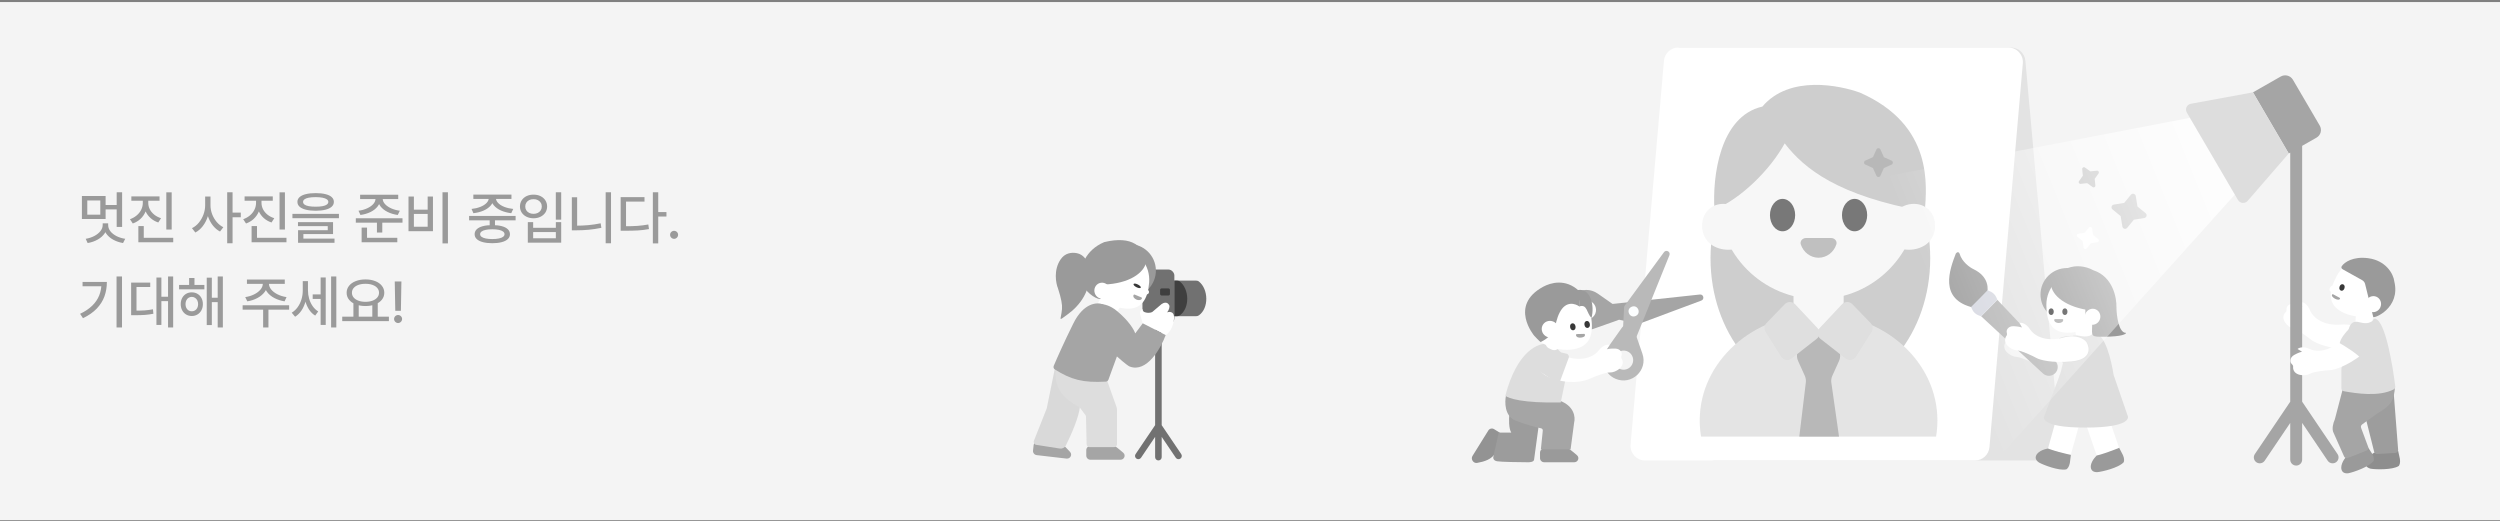 <svg width="772" height="161" viewBox="0 0 772 161" fill="none" xmlns="http://www.w3.org/2000/svg">
<rect x="0" y="0" width="772" height="161" fill="#808080" stroke="none"/>
<rect width="772" height="160" transform="translate(0 0.637)" fill="#F4F4F4"/>
<path d="M37.711 70.077H36.032V59.372H37.711V70.077ZM36.463 64.663H32.244V63.301H36.463V64.663ZM32.613 67.625H25.292V60.532H32.613V67.625ZM26.953 66.289H30.97V61.903H26.953V66.289ZM33.123 69.515C33.123 70.429 32.859 71.272 32.332 72.046C31.805 72.819 31.081 73.464 30.161 73.98C29.247 74.501 28.216 74.858 27.067 75.052L26.461 73.742C27.434 73.584 28.315 73.297 29.106 72.881C29.903 72.465 30.536 71.961 31.005 71.369C31.474 70.777 31.708 70.159 31.708 69.515V68.97H33.123V69.515ZM33.404 69.515C33.404 70.183 33.63 70.812 34.081 71.404C34.538 71.99 35.168 72.491 35.971 72.907C36.773 73.317 37.673 73.596 38.669 73.742L37.992 75.052C36.855 74.858 35.83 74.507 34.916 73.997C34.008 73.487 33.29 72.849 32.763 72.081C32.235 71.314 31.972 70.458 31.972 69.515V68.97H33.404V69.515ZM45.485 62.668C45.485 63.623 45.3 64.525 44.931 65.375C44.568 66.225 44.05 66.966 43.376 67.599C42.702 68.226 41.911 68.697 41.003 69.014L40.133 67.695C40.929 67.414 41.63 67.016 42.233 66.5C42.837 65.984 43.297 65.398 43.613 64.742C43.935 64.08 44.096 63.389 44.096 62.668V61.112H45.485V62.668ZM45.784 62.668C45.784 63.348 45.942 64.001 46.258 64.628C46.581 65.255 47.041 65.809 47.638 66.289C48.236 66.769 48.933 67.133 49.73 67.379L48.878 68.706C47.975 68.407 47.187 67.959 46.513 67.361C45.84 66.764 45.321 66.064 44.958 65.261C44.594 64.452 44.413 63.588 44.413 62.668V61.112H45.784V62.668ZM49.264 61.982H40.563V60.638H49.264V61.982ZM53.017 70.886H51.356V59.39H53.017V70.886ZM53.492 74.814H42.725V73.435H53.492V74.814ZM44.395 74.076H42.725V69.805H44.395V74.076ZM64.707 63.38C64.707 64.581 64.525 65.741 64.162 66.86C63.799 67.974 63.286 68.961 62.624 69.822C61.962 70.684 61.194 71.343 60.321 71.8L59.275 70.455C60.078 70.074 60.784 69.512 61.394 68.768C62.009 68.018 62.489 67.174 62.835 66.236C63.181 65.293 63.354 64.341 63.354 63.38V60.682H64.707V63.38ZM64.997 63.38C64.997 64.306 65.164 65.22 65.498 66.122C65.838 67.019 66.31 67.824 66.913 68.539C67.517 69.248 68.199 69.79 68.961 70.165L67.941 71.501C67.092 71.056 66.342 70.417 65.691 69.585C65.047 68.753 64.549 67.801 64.197 66.728C63.846 65.656 63.67 64.54 63.67 63.38V60.682H64.997V63.38ZM71.817 75.122H70.156V59.372H71.817V75.122ZM74.358 67.089H71.439V65.656H74.358V67.089ZM80.453 62.668C80.453 63.623 80.268 64.525 79.899 65.375C79.536 66.225 79.017 66.966 78.344 67.599C77.67 68.226 76.879 68.697 75.97 69.014L75.1 67.695C75.897 67.414 76.597 67.016 77.201 66.5C77.804 65.984 78.264 65.398 78.581 64.742C78.903 64.08 79.064 63.389 79.064 62.668V61.112H80.453V62.668ZM80.752 62.668C80.752 63.348 80.91 64.001 81.226 64.628C81.549 65.255 82.008 65.809 82.606 66.289C83.204 66.769 83.901 67.133 84.698 67.379L83.845 68.706C82.943 68.407 82.155 67.959 81.481 67.361C80.807 66.764 80.289 66.064 79.925 65.261C79.562 64.452 79.381 63.588 79.381 62.668V61.112H80.752V62.668ZM84.232 61.982H75.531V60.638H84.232V61.982ZM87.985 70.886H86.324V59.39H87.985V70.886ZM88.46 74.814H77.693V73.435H88.46V74.814ZM79.363 74.076H77.693V69.805H79.363V74.076ZM97.482 59.636C98.665 59.636 99.676 59.741 100.514 59.952C101.352 60.157 101.991 60.462 102.43 60.866C102.875 61.27 103.098 61.76 103.098 62.334C103.098 62.92 102.875 63.418 102.43 63.828C101.991 64.232 101.352 64.54 100.514 64.751C99.676 64.962 98.665 65.073 97.482 65.085C96.298 65.073 95.285 64.962 94.441 64.751C93.603 64.54 92.958 64.232 92.507 63.828C92.062 63.418 91.839 62.92 91.839 62.334C91.839 61.76 92.062 61.27 92.507 60.866C92.958 60.462 93.603 60.157 94.441 59.952C95.285 59.741 96.298 59.636 97.482 59.636ZM97.482 60.875C96.65 60.875 95.941 60.931 95.355 61.042C94.775 61.153 94.335 61.32 94.037 61.543C93.738 61.766 93.588 62.029 93.588 62.334C93.588 62.668 93.735 62.946 94.028 63.169C94.321 63.386 94.757 63.55 95.337 63.661C95.917 63.773 96.632 63.828 97.482 63.828C98.331 63.828 99.046 63.773 99.626 63.661C100.206 63.55 100.643 63.383 100.936 63.16C101.235 62.932 101.384 62.656 101.384 62.334C101.384 62.029 101.232 61.769 100.927 61.552C100.628 61.335 100.186 61.168 99.6 61.051C99.02 60.934 98.314 60.875 97.482 60.875ZM104.662 67.379H90.301V66.043H104.662V67.379ZM102.843 72.283H93.685V74.032H92.041V71.079H101.208V69.84H92.015V68.592H102.843V72.283ZM103.3 74.973H92.041V73.681H103.3V74.973ZM117.442 61.367C117.442 62.217 117.176 62.996 116.642 63.705C116.109 64.408 115.38 64.991 114.454 65.454C113.528 65.911 112.479 66.222 111.307 66.386L110.701 65.067C111.691 64.944 112.585 64.698 113.382 64.329C114.184 63.96 114.814 63.518 115.271 63.002C115.728 62.48 115.957 61.935 115.957 61.367V60.919H117.442V61.367ZM118.18 61.367C118.18 61.935 118.412 62.48 118.875 63.002C119.338 63.518 119.973 63.96 120.782 64.329C121.591 64.698 122.487 64.944 123.471 65.067L122.83 66.386C121.67 66.222 120.624 65.911 119.692 65.454C118.761 64.991 118.025 64.408 117.486 63.705C116.953 62.996 116.686 62.217 116.686 61.367V60.919H118.18V61.367ZM122.97 61.473H111.202V60.128H122.97V61.473ZM124.289 68.759H109.875V67.397H124.289V68.759ZM118.049 71.809H116.396V68.24H118.049V71.809ZM122.689 74.814H111.668V73.435H122.689V74.814ZM113.338 73.936H111.668V70.288H113.338V73.936ZM138.321 75.166H136.642V59.372H138.321V75.166ZM127.809 64.742H132.063V60.69H133.698V71.395H126.148V60.69H127.809V64.742ZM132.063 70.016V66.061H127.809V70.016H132.063ZM152.849 70.007H151.215V67.247H152.849V70.007ZM159.221 68.029H144.86V66.676H159.221V68.029ZM152.032 69.515C153.169 69.515 154.141 69.623 154.95 69.84C155.764 70.057 156.388 70.376 156.822 70.798C157.256 71.22 157.472 71.73 157.472 72.327C157.472 72.913 157.256 73.411 156.822 73.821C156.388 74.237 155.764 74.554 154.95 74.77C154.141 74.993 153.169 75.105 152.032 75.105C150.895 75.105 149.917 74.993 149.096 74.77C148.276 74.554 147.649 74.237 147.216 73.821C146.782 73.411 146.565 72.913 146.565 72.327C146.565 71.73 146.782 71.22 147.216 70.798C147.649 70.376 148.276 70.057 149.096 69.84C149.917 69.623 150.895 69.515 152.032 69.515ZM152.032 70.798C151.229 70.798 150.547 70.859 149.984 70.982C149.422 71.1 148.994 71.272 148.701 71.501C148.408 71.724 148.262 71.999 148.262 72.327C148.262 72.638 148.408 72.904 148.701 73.127C148.994 73.35 149.422 73.519 149.984 73.637C150.547 73.76 151.229 73.821 152.032 73.821C152.817 73.821 153.494 73.76 154.062 73.637C154.631 73.519 155.061 73.35 155.354 73.127C155.647 72.904 155.794 72.638 155.794 72.327C155.794 71.999 155.647 71.724 155.354 71.501C155.061 71.272 154.634 71.1 154.071 70.982C153.514 70.859 152.835 70.798 152.032 70.798ZM152.41 61.183C152.41 61.991 152.14 62.727 151.601 63.389C151.062 64.045 150.321 64.584 149.378 65.006C148.434 65.422 147.371 65.7 146.187 65.841L145.616 64.522C146.606 64.417 147.506 64.206 148.314 63.89C149.129 63.567 149.767 63.169 150.23 62.694C150.693 62.214 150.925 61.71 150.925 61.183V60.726H152.41V61.183ZM153.148 61.183C153.148 61.716 153.377 62.22 153.834 62.694C154.297 63.169 154.935 63.567 155.75 63.89C156.564 64.206 157.475 64.417 158.483 64.522L157.877 65.841C156.711 65.7 155.653 65.422 154.704 65.006C153.761 64.584 153.016 64.045 152.471 63.389C151.927 62.727 151.654 61.991 151.654 61.183V60.726H153.148V61.183ZM157.938 61.429H146.17V60.093H157.938V61.429ZM173.297 67.836H171.636V59.372H173.297V67.836ZM164.64 70.35H171.645V68.592H173.297V74.929H162.988V68.592H164.64V70.35ZM171.645 73.575V71.668H164.64V73.575H171.645ZM164.754 60.11C165.551 60.099 166.266 60.248 166.899 60.559C167.538 60.863 168.039 61.297 168.402 61.859C168.765 62.416 168.947 63.052 168.947 63.767C168.947 64.464 168.765 65.091 168.402 65.647C168.039 66.198 167.538 66.629 166.899 66.939C166.266 67.25 165.551 67.405 164.754 67.405C163.958 67.405 163.24 67.25 162.601 66.939C161.968 66.629 161.47 66.198 161.107 65.647C160.744 65.091 160.562 64.464 160.562 63.767C160.562 63.052 160.744 62.416 161.107 61.859C161.47 61.297 161.968 60.863 162.601 60.559C163.24 60.248 163.958 60.099 164.754 60.11ZM164.754 61.508C164.262 61.496 163.82 61.587 163.427 61.78C163.041 61.974 162.739 62.243 162.522 62.589C162.305 62.929 162.197 63.321 162.197 63.767C162.197 64.206 162.305 64.599 162.522 64.944C162.739 65.284 163.041 65.551 163.427 65.744C163.82 65.938 164.262 66.034 164.754 66.034C165.247 66.034 165.686 65.938 166.073 65.744C166.459 65.551 166.761 65.284 166.978 64.944C167.195 64.599 167.303 64.206 167.303 63.767C167.303 63.321 167.192 62.929 166.969 62.589C166.752 62.243 166.451 61.974 166.064 61.78C165.683 61.587 165.247 61.496 164.754 61.508ZM188.683 75.122H187.03V59.372H188.683V75.122ZM178.224 70.675H176.58V60.91H178.224V70.675ZM177.899 69.69C179.164 69.69 180.427 69.635 181.687 69.523C182.952 69.406 184.218 69.216 185.484 68.952L185.703 70.358C184.379 70.628 183.078 70.824 181.801 70.947C180.529 71.064 179.229 71.123 177.899 71.123H176.58V69.69H177.899ZM203.26 75.166H201.598V59.372H203.26V75.166ZM205.8 66.86H202.882V65.481H205.8V66.86ZM192.932 69.866C194.421 69.866 195.722 69.828 196.835 69.752C197.948 69.67 199.07 69.526 200.201 69.321L200.403 70.745C199.255 70.95 198.118 71.088 196.993 71.158C195.874 71.223 194.52 71.255 192.932 71.255H191.658V69.866H192.932ZM199.023 62.255H193.319V70.517H191.658V60.884H199.023V62.255ZM208.16 73.76C207.937 73.76 207.729 73.701 207.536 73.584C207.342 73.467 207.19 73.314 207.079 73.127C206.973 72.934 206.92 72.726 206.92 72.503C206.92 72.286 206.973 72.081 207.079 71.888C207.19 71.694 207.342 71.545 207.536 71.439C207.729 71.328 207.937 71.272 208.16 71.272C208.376 71.272 208.582 71.328 208.775 71.439C208.968 71.545 209.121 71.694 209.232 71.888C209.343 72.081 209.399 72.286 209.399 72.503C209.399 72.726 209.343 72.934 209.232 73.127C209.121 73.314 208.968 73.467 208.775 73.584C208.582 73.701 208.376 73.76 208.16 73.76ZM37.676 101.122H35.988V85.372H37.676V101.122ZM33 87.068C33 88.674 32.751 90.159 32.253 91.524C31.761 92.884 30.97 94.138 29.88 95.286C28.79 96.429 27.372 97.419 25.626 98.257L24.73 96.903C26.247 96.189 27.492 95.356 28.465 94.407C29.443 93.458 30.167 92.397 30.636 91.226C31.105 90.054 31.339 88.759 31.339 87.341V87.068H33ZM32.06 88.404H25.494V87.068H32.06V88.404ZM53.474 101.122H51.892V85.372H53.474V101.122ZM52.297 92.992H49.352V91.63H52.297V92.992ZM49.836 100.331H48.306V85.697H49.836V100.331ZM41.539 95.928C42.775 95.928 43.815 95.901 44.659 95.849C45.503 95.79 46.361 95.676 47.234 95.506L47.366 96.886C46.475 97.061 45.596 97.182 44.729 97.246C43.868 97.305 42.804 97.337 41.539 97.343H40.493V95.928H41.539ZM46.39 88.633H42.154V96.596H40.493V87.27H46.39V88.633ZM63.112 89.336H55.298V87.991H63.112V89.336ZM59.218 90.276C59.88 90.276 60.469 90.432 60.985 90.742C61.506 91.047 61.913 91.475 62.206 92.025C62.499 92.576 62.646 93.206 62.646 93.915C62.646 94.618 62.499 95.248 62.206 95.805C61.913 96.356 61.506 96.789 60.985 97.106C60.469 97.422 59.88 97.58 59.218 97.58C58.562 97.58 57.973 97.422 57.452 97.106C56.936 96.789 56.532 96.353 56.239 95.796C55.952 95.239 55.808 94.612 55.808 93.915C55.808 93.218 55.952 92.591 56.239 92.034C56.532 91.478 56.936 91.047 57.452 90.742C57.973 90.432 58.562 90.276 59.218 90.276ZM59.218 91.674C58.849 91.674 58.515 91.77 58.216 91.964C57.923 92.151 57.695 92.415 57.531 92.755C57.367 93.089 57.285 93.476 57.285 93.915C57.285 94.349 57.367 94.735 57.531 95.075C57.7 95.415 57.932 95.676 58.225 95.857C58.518 96.039 58.849 96.13 59.218 96.13C59.593 96.13 59.927 96.039 60.22 95.857C60.519 95.676 60.753 95.415 60.923 95.075C61.093 94.735 61.178 94.349 61.178 93.915C61.178 93.476 61.093 93.089 60.923 92.755C60.753 92.415 60.519 92.151 60.22 91.964C59.927 91.77 59.593 91.674 59.218 91.674ZM68.816 101.122H67.225V85.372H68.816V101.122ZM67.752 93.3H64.87V91.938H67.752V93.3ZM65.414 100.384H63.841V85.741H65.414V100.384ZM60.053 88.826H58.401V85.838H60.053V88.826ZM82.615 87.605C82.615 88.513 82.334 89.348 81.771 90.109C81.209 90.871 80.456 91.507 79.512 92.017C78.569 92.526 77.52 92.872 76.366 93.054L75.724 91.744C76.709 91.603 77.617 91.328 78.449 90.918C79.281 90.508 79.94 90.013 80.427 89.433C80.913 88.853 81.156 88.243 81.156 87.605V86.998H82.615V87.605ZM83.054 87.605C83.054 88.243 83.295 88.853 83.775 89.433C84.261 90.013 84.921 90.508 85.753 90.918C86.591 91.328 87.502 91.603 88.486 91.744L87.88 93.054C86.719 92.872 85.662 92.529 84.707 92.025C83.757 91.522 83.002 90.886 82.439 90.118C81.882 89.351 81.604 88.513 81.604 87.605V86.998H83.054V87.605ZM82.896 101.131H81.253V95.181H82.896V101.131ZM89.286 95.62H74.924V94.258H89.286V95.62ZM87.941 87.648H76.252V86.312H87.941V87.648ZM99.512 92.307H96.559V90.909H99.512V92.307ZM94.792 89.749C94.792 90.88 94.649 91.973 94.362 93.027C94.081 94.082 93.665 95.025 93.114 95.857C92.563 96.684 91.901 97.334 91.127 97.809L90.081 96.561C90.802 96.127 91.42 95.55 91.936 94.829C92.452 94.103 92.838 93.303 93.096 92.43C93.36 91.557 93.492 90.663 93.492 89.749V86.814H94.792V89.749ZM95.1 89.679C95.1 90.552 95.22 91.404 95.46 92.236C95.701 93.062 96.058 93.821 96.533 94.513C97.013 95.204 97.59 95.758 98.264 96.174L97.332 97.457C96.571 97 95.929 96.364 95.408 95.55C94.886 94.73 94.494 93.818 94.23 92.816C93.972 91.814 93.843 90.769 93.843 89.679V86.814H95.1V89.679ZM103.854 101.122H102.246V85.372H103.854V101.122ZM100.584 100.349H99.011V85.671H100.584V100.349ZM110.775 98.081H109.132V93.467H110.775V98.081ZM116.647 98.081H114.968V93.467H116.647V98.081ZM120.092 99.162H105.678V97.782H120.092V99.162ZM112.858 86.286C113.983 86.286 114.985 86.459 115.864 86.805C116.743 87.144 117.429 87.628 117.921 88.255C118.419 88.876 118.668 89.591 118.668 90.399C118.668 91.214 118.419 91.932 117.921 92.553C117.429 93.168 116.743 93.648 115.864 93.994C114.985 94.334 113.983 94.504 112.858 94.504C111.739 94.504 110.737 94.334 109.853 93.994C108.974 93.648 108.285 93.168 107.787 92.553C107.289 91.932 107.04 91.214 107.04 90.399C107.04 89.591 107.289 88.876 107.787 88.255C108.285 87.628 108.974 87.144 109.853 86.805C110.737 86.459 111.739 86.286 112.858 86.286ZM112.858 87.64C112.038 87.634 111.312 87.745 110.679 87.974C110.052 88.196 109.56 88.519 109.202 88.94C108.851 89.356 108.675 89.843 108.675 90.399C108.675 90.956 108.851 91.445 109.202 91.867C109.56 92.289 110.055 92.617 110.688 92.852C111.32 93.086 112.044 93.203 112.858 93.203C113.667 93.203 114.388 93.086 115.021 92.852C115.653 92.617 116.149 92.289 116.506 91.867C116.863 91.445 117.042 90.956 117.042 90.399C117.042 89.843 116.863 89.356 116.506 88.94C116.154 88.519 115.662 88.196 115.029 87.974C114.397 87.745 113.673 87.634 112.858 87.64ZM123.797 95.981H122.065L121.898 86.91H123.955L123.797 95.981ZM122.927 99.76C122.71 99.76 122.505 99.701 122.311 99.584C122.118 99.467 121.966 99.314 121.854 99.127C121.743 98.934 121.687 98.726 121.687 98.503C121.687 98.286 121.743 98.081 121.854 97.888C121.966 97.694 122.118 97.545 122.311 97.439C122.505 97.328 122.71 97.272 122.927 97.272C123.149 97.272 123.354 97.328 123.542 97.439C123.735 97.545 123.887 97.694 123.999 97.888C124.116 98.081 124.175 98.286 124.175 98.503C124.175 98.726 124.116 98.934 123.999 99.127C123.887 99.314 123.735 99.467 123.542 99.584C123.354 99.701 123.149 99.76 122.927 99.76Z" fill="#9A9A9A"/>
<path d="M475.557 141.454V139.777C475.557 139.063 476.136 138.484 476.85 138.484H483.962C484.243 138.484 484.518 138.576 484.742 138.748C485.626 139.427 486.325 140.002 486.987 140.591C487.848 141.357 487.274 142.747 486.122 142.747H476.85C476.136 142.747 475.557 142.168 475.557 141.454Z" fill="#9A9A9A"/>
<path d="M461.372 132.521L463.001 133.534C463.522 133.857 463.743 134.501 463.533 135.076L461.808 139.791C460.728 141.86 458.318 142.56 456.125 142.948C454.991 143.149 454.088 141.789 454.696 140.811L459.592 132.937C459.969 132.33 460.766 132.144 461.372 132.521Z" fill="#939393"/>
<path d="M466.684 133.595C465.859 132.346 465.945 129.285 466.09 127.91L475.555 128.472L473.712 141.998C473.587 142.648 472.432 142.769 471.869 142.748C469.193 142.738 463.529 142.66 462.279 142.436C461.03 142.211 461.03 141.301 461.186 140.874L462.811 133.595H466.684Z" fill="#9C9C9C"/>
<path d="M467.992 129.872C464.546 128.49 464.612 124.061 465.075 122.02L481.587 123.702C486.199 125.371 486.515 128.914 486.096 130.477L484.997 138.778H475.821L476.412 132.975C476.446 132.641 476.219 132.337 475.891 132.267C474.226 131.911 471.032 131.091 467.992 129.872Z" fill="#A5A5A5"/>
<path d="M732.032 144.731C729.744 144.119 730.593 142.281 730.907 141.804C731.489 140.917 732.132 140.428 732.862 139.961C732.986 139.881 733.112 139.803 733.241 139.723C733.386 139.729 733.535 139.733 733.688 139.735C735.398 139.762 737.618 139.569 739.207 139.39C739.738 139.33 740.199 139.271 740.546 139.223L740.834 140.543L741.09 141.717C741.256 142.828 741.006 143.509 740.807 143.793C740.779 143.833 740.751 143.866 740.726 143.89C740.693 143.913 740.658 143.936 740.621 143.958C738.721 145.123 733.595 145.012 732.032 144.731Z" fill="#8E8E8E"/>
<path d="M725.115 146.148C722.758 146.373 722.912 144.354 723.039 143.798C723.276 142.764 723.708 142.081 724.229 141.388C724.317 141.271 724.408 141.153 724.501 141.033C724.639 140.988 724.78 140.94 724.925 140.889C726.536 140.317 728.549 139.362 729.976 138.64C730.453 138.398 730.864 138.182 731.173 138.016L731.903 139.153L732.552 140.163C733.096 141.147 733.099 141.872 733.012 142.208C732.999 142.255 732.985 142.295 732.97 142.327C732.946 142.36 732.921 142.394 732.895 142.427C731.521 144.182 726.678 145.866 725.115 146.148Z" fill="#9A9A9A"/>
<path d="M728.452 120.861C728.313 120.308 728.707 119.774 729.274 119.744L738.113 119.284C738.613 119.258 739.047 119.639 739.085 120.138L740.543 138.894C740.582 139.396 740.207 139.827 739.704 139.858L734.091 140.2C733.648 140.227 733.244 139.93 733.136 139.498L728.452 120.861Z" fill="#9D9D9D"/>
<path d="M721.003 129.47L723.539 119.787L739.588 119.477C739.224 123.197 738.887 124.964 733.981 127.755L729.424 131.069C729.094 131.309 728.964 131.74 729.106 132.124L731.287 137.986C731.46 138.451 731.229 138.969 730.767 139.151L725.016 141.418C724.562 141.597 724.048 141.387 723.85 140.941L720.63 133.708C719.95 132.48 720.536 130.529 720.944 129.631C720.968 129.579 720.988 129.525 721.003 129.47Z" fill="#A5A5A5"/>
<path d="M514.627 19.58C514.39 16.942 516.468 14.668 519.118 14.668H620.951C623.285 14.668 625.233 16.449 625.442 18.773L636.091 137.287C636.328 139.926 634.25 142.2 631.6 142.2H529.766C527.433 142.2 525.484 140.419 525.276 138.094L514.627 19.58Z" fill="#E3E3E3"/>
<path d="M513.828 18.786C514.03 16.456 515.981 14.668 518.32 14.668H620.156C622.8 14.668 624.877 16.933 624.648 19.567L614.347 138.081C614.145 140.411 612.194 142.2 609.855 142.2H508.019C505.375 142.2 503.298 139.935 503.527 137.3L513.828 18.786Z" fill="white"/>
<g opacity="0.7" clip-path="url(#clip0_6235_20514)">
<path d="M596.051 79.764C596.051 102.798 580.864 121.47 562.13 121.47C543.396 121.47 528.209 102.798 528.209 79.764C528.209 56.731 543.396 38.059 562.13 38.059C580.864 38.059 596.051 56.731 596.051 79.764Z" fill="#B9B9B9"/>
<ellipse cx="561.574" cy="129.861" rx="36.701" ry="32.955" fill="#D9D9D9"/>
<path d="M553.832 90.567C553.832 86.265 557.298 82.777 561.575 82.777C565.851 82.777 569.317 86.265 569.317 90.567V93.951C569.317 98.253 565.851 101.74 561.575 101.74C557.298 101.74 553.832 98.253 553.832 93.951V90.567Z" fill="#F4F4F4"/>
<path d="M566.776 106.728C568.181 107.885 568.636 109.818 567.892 111.465L565.831 116.025C565.559 116.626 565.441 117.284 565.486 117.94L567.892 134.82H555.621L557.658 117.94C557.704 117.284 557.585 116.626 557.314 116.025L555.255 111.47C554.509 109.821 554.967 107.885 556.377 106.729L558.949 104.618C560.476 103.365 562.695 103.367 564.219 104.622L566.776 106.728Z" fill="#9A9A9A"/>
<path d="M592.374 61.21C592.374 78.419 578.508 92.37 561.404 92.37C544.299 92.37 530.434 78.419 530.434 61.21C530.434 44.001 544.299 30.051 561.404 30.051C578.508 30.051 592.374 44.001 592.374 61.21Z" fill="#F4F4F4"/>
<path d="M544.216 32.914C552.644 22.981 568.351 26.423 574.363 28.609C597.161 38.618 594.937 57.524 594.381 65.309C567.543 60.464 557.197 52.147 551.114 44.275C546.775 52.223 537.831 61.23 529.421 64.753C528.768 54.645 531.016 35.923 544.216 32.914Z" fill="#B9B9B9"/>
<path d="M557.706 73.496C556.638 73.496 555.741 74.43 556.09 75.49C556.877 77.875 559.035 79.588 561.574 79.588C564.114 79.588 566.272 77.875 567.059 75.49C567.408 74.43 566.511 73.496 565.442 73.496H557.706Z" fill="#A5A5A5"/>
<path d="M583.886 74.517C585.81 77.567 591 77.891 594.39 75.753C597.78 73.614 598.39 68.879 596.465 65.829C594.541 62.778 590.233 62.038 586.843 64.177C583.453 66.316 581.961 71.466 583.886 74.517Z" fill="#F4F4F4"/>
<path d="M539.261 74.517C537.336 77.567 532.146 77.891 528.756 75.753C525.367 73.614 524.756 68.879 526.681 65.829C528.606 62.778 532.914 62.038 536.304 64.177C539.693 66.316 541.186 71.466 539.261 74.517Z" fill="#F4F4F4"/>
<ellipse cx="550.453" cy="66.419" rx="3.893" ry="5.005" fill="#3F3F3F"/>
<ellipse cx="572.695" cy="66.419" rx="3.893" ry="5.005" fill="#3F3F3F"/>
<path d="M572.021 93.94C571.138 93.026 569.67 93.037 568.801 93.964L561.876 101.34C560.981 102.293 561.098 103.809 562.128 104.615L569.887 110.682C570.925 111.494 572.437 111.23 573.139 110.115L577.938 102.496C578.484 101.629 578.367 100.501 577.655 99.764L572.021 93.94Z" fill="#D1D1D1"/>
<path d="M551.123 93.94C552.007 93.026 553.474 93.037 554.344 93.964L561.268 101.34C562.163 102.293 562.047 103.809 561.017 104.615L553.257 110.682C552.219 111.494 550.707 111.23 550.005 110.115L545.206 102.496C544.66 101.629 544.777 100.501 545.49 99.764L551.123 93.94Z" fill="#D1D1D1"/>
<path d="M578.371 48.521L579.438 46.157C579.682 45.63 580.438 45.63 580.681 46.157L581.749 48.535L584.113 49.602C584.64 49.846 584.64 50.589 584.113 50.832L581.735 51.899L580.668 54.264C580.425 54.791 579.682 54.791 579.438 54.264L578.371 51.886L576.007 50.818C575.48 50.575 575.48 49.832 576.007 49.589L578.371 48.521Z" fill="#9A9A9A"/>
</g>
<rect x="643.635" y="129.5" width="7.308" height="12.003" transform="rotate(-18.934 643.635 129.5)" fill="white"/>
<path d="M626.601 103.636C625.398 101.798 623.965 101.57 623.399 101.685L624.158 103.114C623.863 103.004 622.938 102.768 621.599 102.707C619.926 102.631 619.228 103.875 619.447 104.659C619.622 105.286 619.441 105.612 619.328 105.696C617.802 107.992 620.932 110.163 622.64 110.203C624.007 110.236 627.188 111.765 628.608 112.525C629.674 113.121 633.345 114.164 639.506 113.565C645.667 112.966 645.099 109.356 644.045 107.626C643.367 106.691 640.994 105.103 636.924 106.223C631.837 107.622 628.105 105.933 626.601 103.636Z" fill="#F4F4F4"/>
<rect x="635.588" y="127.129" width="7.308" height="12.003" transform="rotate(15.558 635.588 127.129)" fill="white"/>
<path d="M631.235 128.599L636.125 115.641H652.636L657.099 128.599C657.099 128.599 658.449 132.038 643.952 132.038C629.455 132.038 631.235 128.599 631.235 128.599Z" fill="#DDDDDD"/>
<rect x="640.619" y="100.992" width="5.271" height="4.683" transform="rotate(-10.491 640.619 100.992)" fill="white"/>
<rect x="727.666" y="95.531" width="5.271" height="4.683" transform="rotate(4.674 727.666 95.531)" fill="white"/>
<path d="M635.953 116.234L636.418 114.683C636.922 112.616 638.054 107.938 638.55 105.767C639.046 103.597 640.396 103.491 641.456 103.594L642.987 103.838C643.41 103.906 643.841 103.919 644.267 103.878L644.516 103.854C644.737 103.832 644.954 103.786 645.165 103.715L645.179 103.71C645.68 103.54 646.124 103.234 646.46 102.826C650.055 102.48 652.078 111.772 652.659 115.674C647.834 117.901 639.678 116.756 635.982 116.238L635.953 116.234Z" fill="#DDDDDD"/>
<circle cx="638.29" cy="90.956" r="8.182" fill="#9A9A9A"/>
<path d="M649.693 94.149C649.693 99.428 643.451 102.742 638.542 102.742C633.633 102.742 631.916 99.428 631.916 94.149C631.916 88.87 635.896 84.59 640.804 84.59C645.713 84.59 649.693 88.87 649.693 94.149Z" fill="white"/>
<path d="M645.87 95.875C637.957 94.988 633.637 91.237 633.326 87.879C635.292 83.005 641.002 80.55 646.469 83.474C652.415 85.421 653.668 91.913 653.551 94.915C652.811 97.444 647.555 96.464 645.87 95.875Z" fill="#9A9A9A"/>
<path d="M656.523 102.788C654.262 102.834 653.602 97.573 653.554 94.938L643.957 95.11V98.325L646.072 100.174C645.959 103.987 645.53 104.024 649.843 103.987C655.233 103.942 656.542 103.169 656.523 102.788Z" fill="#9A9A9A"/>
<ellipse cx="637.636" cy="96.247" rx="0.798" ry="1.024" fill="#383838"/>
<ellipse cx="633.402" cy="96.247" rx="0.798" ry="1.024" fill="#383838"/>
<path d="M634.705 98.527C634.649 98.527 634.598 98.531 634.551 98.539C634.197 98.601 634.319 99.12 634.595 99.35C634.884 99.592 635.3 99.744 635.761 99.744C636.156 99.744 636.518 99.633 636.795 99.449C637.186 99.189 637.286 98.527 636.816 98.527H634.705Z" fill="#A5A5A5"/>
<ellipse cx="646.176" cy="97.816" rx="2.407" ry="2.491" transform="rotate(23.555 646.176 97.816)" fill="white"/>
<path d="M635.767 104.568C636.977 103.791 639.263 103.672 640.255 103.71C641.986 103.814 645.389 104.874 645.146 108.283C644.903 111.693 639.459 112.116 636.767 111.902C637.095 110.519 636.237 106.437 635.767 104.568Z" fill="#D9D9D9"/>
<path d="M629.622 142.813C627.67 141.473 629.083 140.024 629.538 139.679C630.383 139.037 631.152 138.79 631.996 138.593C632.14 138.56 632.285 138.528 632.433 138.496C632.567 138.55 632.707 138.604 632.85 138.657C634.454 139.252 636.61 139.812 638.168 140.173C638.689 140.293 639.143 140.392 639.487 140.462L639.317 141.803L639.166 142.994C638.952 144.097 638.49 144.656 638.207 144.857C638.167 144.886 638.131 144.907 638.099 144.922C638.059 144.933 638.019 144.942 637.977 144.951C635.797 145.415 631.002 143.6 629.622 142.813Z" fill="#9A9A9A"/>
<path d="M647.601 145.805C645.232 145.806 645.577 143.811 645.756 143.269C646.089 142.262 646.583 141.623 647.168 140.983C647.267 140.874 647.369 140.765 647.472 140.655C647.614 140.623 647.759 140.589 647.908 140.551C649.566 140.134 651.66 139.374 653.149 138.789C653.646 138.594 654.076 138.418 654.399 138.281L655.019 139.482L655.569 140.549C656.018 141.58 655.953 142.302 655.834 142.628C655.817 142.675 655.799 142.713 655.781 142.743C655.755 142.774 655.727 142.805 655.697 142.836C654.164 144.453 649.183 145.672 647.601 145.805Z" fill="#9A9A9A"/>
<path d="M609.437 83.127C614.245 85.432 614.117 89.388 613.451 91.078L609.536 95.027C598.451 92.539 602.151 83.045 603.956 78.302C604.587 77.534 604.988 77.99 605.11 78.314C605.847 80.903 608.302 82.601 609.437 83.127Z" fill="#A5A5A5"/>
<path d="M634.68 111.448C635.692 112.514 635.676 114.19 634.644 115.236C633.611 116.283 631.934 116.321 630.855 115.322L611.779 97.666L616.783 92.594L634.68 111.448Z" fill="#B9B9B9"/>
<path d="M616.781 92.594L611.777 97.666C610.004 97.109 609.311 96.492 608.685 94.773C610.619 92.846 611.803 91.668 613.767 89.621C615.496 90.299 616.189 90.921 616.781 92.594Z" fill="#D8DAE2"/>
<path d="M626.845 101.655C625.642 99.817 624.209 99.589 623.643 99.705L624.402 101.134C624.107 101.024 623.182 100.787 621.843 100.727C620.17 100.651 619.472 101.894 619.691 102.678C619.866 103.306 619.685 103.631 619.572 103.716C618.046 106.012 621.176 108.182 622.884 108.223C624.251 108.256 627.432 109.784 628.852 110.545C629.918 111.141 633.589 112.184 639.75 111.585C645.911 110.986 645.343 107.376 644.289 105.645C643.611 104.711 641.238 103.122 637.168 104.242C632.081 105.642 628.349 103.952 626.845 101.655Z" fill="white"/>
<path d="M713.303 95.763C712.465 93.733 711.101 93.24 710.523 93.248L711.001 94.794C710.732 94.63 709.868 94.225 708.564 93.915C706.934 93.527 706.016 94.618 706.085 95.429C706.139 96.079 705.9 96.364 705.773 96.426C703.845 98.396 706.513 101.114 708.184 101.474C709.52 101.762 712.359 103.859 713.611 104.871C714.546 105.656 717.958 107.368 724.122 107.932C730.286 108.497 730.404 104.844 729.692 102.947C729.201 101.903 727.168 99.898 722.96 100.236C717.701 100.659 714.351 98.301 713.303 95.763Z" fill="white"/>
<path d="M723.022 119.912L723.023 114.074C723.023 114.019 723.027 113.965 723.037 113.911C723.548 111.151 724.663 105.085 725.155 102.256C725.651 99.399 727.001 99.26 728.06 99.395L730.079 99.819C730.178 99.84 730.28 99.844 730.381 99.831L731.319 99.712C731.408 99.701 731.494 99.677 731.575 99.64L732.296 99.319C732.461 99.246 732.601 99.124 732.697 98.971L732.835 98.75C732.98 98.518 733.227 98.344 733.492 98.411C736.735 99.235 739.001 113.887 739.66 119.359C739.703 119.712 739.535 120.056 739.22 120.221C734.654 122.605 727.576 121.499 723.767 120.808C723.335 120.729 723.021 120.352 723.022 119.912Z" fill="#DDDDDD"/>
<path d="M737.235 93.651C734.604 98.531 727.459 98.632 723.138 96.303C718.817 93.973 718.957 90.095 721.588 85.215C724.219 80.335 729.854 78.267 734.175 80.597C738.496 82.927 739.866 88.771 737.235 93.651Z" fill="white"/>
<ellipse cx="723.212" cy="88.771" rx="0.798" ry="1.024" transform="rotate(16.928 723.212 88.771)" fill="#383838"/>
<ellipse cx="720.223" cy="89.171" rx="0.798" ry="1.024" transform="rotate(28.331 720.223 89.171)" fill="white"/>
<path d="M720.505 90.895C720.133 90.695 719.945 91.19 720.193 91.533C720.381 91.793 720.671 92.045 721.032 92.239C721.388 92.431 721.754 92.535 722.072 92.551C722.503 92.573 722.823 92.145 722.444 91.941L720.505 90.895Z" fill="#A5A5A5"/>
<path d="M487.422 96.493C489.614 96.458 490.57 95.371 490.774 94.832L489.164 94.71C489.415 94.52 490.107 93.866 490.872 92.769C491.828 91.397 491.151 90.146 490.373 89.913C489.75 89.726 489.572 89.399 489.561 89.259C488.437 86.748 484.939 88.231 483.993 89.651C483.237 90.786 480.252 92.655 478.854 93.447C477.783 94.028 474.946 96.57 472.167 102.086C469.388 107.603 472.736 109.048 474.758 109.081C475.907 109.007 478.512 107.852 479.737 103.822C481.268 98.785 484.683 96.537 487.422 96.493Z" fill="#F4F4F4"/>
<path d="M506.179 99.976C506.002 100.042 505.809 100.055 505.625 100.013L490.459 96.554C489.392 96.31 489.483 94.761 490.571 94.644L524.924 90.946C526.058 90.824 526.435 92.42 525.367 92.818L506.179 99.976Z" fill="#A5A5A5"/>
<path d="M493.39 90.666L499.902 95.225C500.413 95.582 500.741 96.147 500.797 96.768C500.885 97.733 500.306 98.635 499.393 98.957L491.896 101.602C488.183 102.912 484.205 100.478 483.681 96.576C482.96 91.218 488.96 87.565 493.39 90.666Z" fill="#A5A5A5"/>
<circle cx="489.898" cy="95.712" r="2.956" transform="rotate(111.592 489.898 95.712)" fill="white"/>
<path d="M501.714 94.38C501.602 94.532 501.537 94.714 501.527 94.903L500.715 110.437C500.658 111.53 502.173 111.866 502.583 110.851L515.518 78.812C515.945 77.754 514.512 76.956 513.837 77.875L501.714 94.38Z" fill="#B9B9B9"/>
<path d="M507.177 109.229L504.569 101.719C504.365 101.13 503.911 100.661 503.329 100.437C502.424 100.09 501.399 100.4 500.839 101.191L496.249 107.681C493.975 110.895 495.23 115.387 498.841 116.956C503.799 119.112 508.951 114.337 507.177 109.229Z" fill="#B9B9B9"/>
<circle cx="2.956" cy="2.956" r="2.956" transform="matrix(-0.995 0.1 0.1 0.995 504.016 107.973)" fill="#F4F4F4"/>
<circle cx="504.46" cy="96.158" r="1.555" transform="rotate(-113.408 504.46 96.158)" fill="#FCFEFF"/>
<path d="M464.848 122.192C468.458 108.354 475.102 105.768 477.972 106.205C480.078 106.447 482.41 109.127 483.312 110.437L483.686 115.873L481.959 124.274C470.255 124.543 465.675 122.998 464.848 122.192Z" fill="#DDDDDD"/>
<path d="M472.729 100.784C473.632 106.302 480.723 108.697 485.854 107.857C490.985 107.017 492.213 103.259 491.31 97.741C490.406 92.223 485.514 88.431 480.383 89.271C475.252 90.111 471.825 95.266 472.729 100.784Z" fill="white"/>
<ellipse cx="0.846" cy="1.085" rx="0.846" ry="1.085" transform="matrix(-0.987 0.162 0.162 0.987 486.348 99.707)" fill="#383838"/>
<ellipse cx="0.846" cy="1.085" rx="0.846" ry="1.085" transform="matrix(-0.987 0.162 0.162 0.987 490.773 98.984)" fill="#383838"/>
<path d="M488.989 103.105C489.048 103.095 489.103 103.09 489.153 103.091C489.534 103.095 489.518 103.688 489.22 103.925C489.004 104.095 488.685 104.178 488.25 104.249C487.837 104.317 487.44 104.263 487.119 104.118C486.665 103.913 486.448 103.239 486.939 103.158L488.989 103.105Z" fill="#A5A5A5"/>
<path d="M476.5 88.565C465.871 94.345 473.765 103.677 473.765 103.677C473.765 103.677 475.574 105.645 475.797 105.61C481.05 102.933 479.736 100.166 481.619 96.511C483.58 92.706 486.485 93.787 487.695 94.625C487.926 94.281 487.71 92.875 487.492 89.735C483.39 85.99 478.87 87.277 476.5 88.565Z" fill="#9A9A9A"/>
<path d="M487.649 94.632C490.193 93.799 489.888 96.633 491.449 98.195C492.491 94.325 491.139 88.925 487.251 89.562C487.014 90.373 487.938 92.713 487.649 94.632Z" fill="#9A9A9A"/>
<ellipse cx="2.55" cy="2.638" rx="2.55" ry="2.638" transform="matrix(-0.543 0.84 0.84 0.543 477.865 98.086)" fill="white"/>
<path d="M493.702 108.194C495.034 106.453 496.476 106.331 497.031 106.488L496.171 107.855C496.473 107.766 497.41 107.599 498.747 107.637C500.419 107.684 501.022 108.973 500.746 109.737C500.525 110.349 500.683 110.686 500.789 110.778C502.138 113.175 498.865 115.105 497.161 115.021C495.798 114.953 492.521 116.241 491.052 116.893C489.948 117.408 486.046 118.904 480.13 117.129C474.194 115.347 474.873 112.529 476.049 110.885C476.792 110.005 479.27 108.598 483.238 110.011C488.198 111.777 492.036 110.37 493.702 108.194Z" fill="white"/>
<rect x="478.148" y="103.57" width="4.575" height="3.544" rx="1.772" transform="rotate(24.943 478.148 103.57)" fill="white"/>
<path d="M483.729 109.217L478 107.915C477.688 107.845 477.359 107.839 477.085 108.003C476.571 108.312 475.721 109.083 475.148 110.955C474.278 113.798 475.225 114.533 475.225 114.533L480.386 117.957C480.907 118.303 481.614 118.072 481.831 117.486L484.423 110.5C484.627 109.951 484.3 109.347 483.729 109.217Z" fill="#DDDDDD"/>
<path d="M704.291 23.629L695.719 28.513L706.764 47.393L707.224 47.131L707.224 124.045L696.293 140.228C695.725 141.069 695.957 142.212 696.806 142.771C697.645 143.323 698.777 143.1 699.339 142.269L707.224 130.595V141.946C707.224 142.953 708.054 143.77 709.065 143.77C710.077 143.77 710.906 142.953 710.906 141.946V130.595L718.792 142.269C719.353 143.1 720.485 143.323 721.324 142.771C722.173 142.212 722.406 141.069 721.838 140.228L710.906 124.045L710.906 45.033L715.336 42.509C716.653 41.758 717.101 40.091 716.337 38.785L708.059 24.635C707.295 23.328 705.608 22.878 704.291 23.629Z" fill="#A5A5A5"/>
<path d="M713.226 107.763C711.239 106.826 709.899 107.381 709.477 107.776L710.871 108.597C710.562 108.657 709.651 108.94 708.478 109.589C707.012 110.399 707.068 111.824 707.665 112.378C708.142 112.821 708.158 113.193 708.105 113.324C708.007 116.079 711.809 116.292 713.287 115.433C714.469 114.746 717.979 114.384 719.587 114.29C720.807 114.24 724.482 113.208 729.419 109.475C734.356 105.741 731.984 102.962 730.18 102.039C729.114 101.597 726.26 101.484 723.378 104.568C719.774 108.422 715.71 108.934 713.226 107.763Z" fill="white"/>
<path d="M722.499 105.96C722.809 104.384 724.483 102.456 725.28 101.689C726.703 100.379 730.189 98.47 732.745 101.312C735.301 104.154 731.43 108.855 729.176 110.85C728.316 109.514 724.366 107.033 722.499 105.96Z" fill="#DDDDDD"/>
<path d="M729.458 86.529L723.427 83.161C723.085 82.97 722.902 82.575 723.111 82.245C723.943 80.933 726.688 79.126 731.286 79.723C736.643 80.417 739.074 84.432 739.364 86.915C741.361 95.14 733.047 98.478 732.851 97.865L730.338 87.684C730.217 87.194 729.898 86.775 729.458 86.529Z" fill="#9A9A9A"/>
<ellipse cx="732.854" cy="93.921" rx="2.407" ry="2.491" transform="rotate(23.555 732.854 93.921)" fill="white"/>
<path d="M655.957 62.654L658.019 60.136C658.485 59.576 659.401 59.822 659.525 60.539L660.047 63.767L662.565 65.829C663.125 66.295 662.884 67.195 662.166 67.319L658.938 67.84L656.877 70.359C656.411 70.918 655.511 70.677 655.387 69.959L654.865 66.731L652.347 64.67C651.787 64.204 652.029 63.303 652.746 63.18L655.957 62.654Z" fill="#B9B9B9"/>
<path d="M643.189 54.26L642.976 52.216C642.932 51.758 643.45 51.456 643.826 51.72L645.506 52.921L647.55 52.708C648.008 52.664 648.304 53.173 648.041 53.55L646.839 55.229L647.053 57.273C647.097 57.731 646.588 58.027 646.211 57.764L644.531 56.562L642.488 56.775C642.03 56.819 641.733 56.311 641.997 55.934L643.189 54.26Z" fill="#B9B9B9"/>
<path d="M643.776 71.857L645.078 70.267C645.372 69.913 645.951 70.069 646.029 70.522L646.359 72.56L647.949 73.862C648.302 74.156 648.15 74.725 647.697 74.803L645.658 75.132L644.357 76.722C644.063 77.076 643.494 76.923 643.416 76.47L643.086 74.432L641.496 73.13C641.143 72.836 641.295 72.267 641.748 72.189L643.776 71.857Z" fill="white"/>
<path d="M358.733 88.836H356.7L356.7 131.294L350.666 140.227C350.352 140.691 350.481 141.323 350.949 141.631C351.412 141.936 352.037 141.813 352.347 141.354L356.7 134.91V141.175C356.7 141.732 357.158 142.183 357.716 142.183C358.275 142.183 358.733 141.732 358.733 141.175V134.91L363.086 141.354C363.396 141.813 364.02 141.936 364.484 141.631C364.952 141.323 365.081 140.691 364.767 140.227L358.733 131.294L358.733 88.836Z" fill="#717171"/>
<path d="M356.797 88.463C356.797 87.457 357.613 86.641 358.619 86.641H369.286C369.623 86.641 369.959 86.727 370.224 86.935C373.176 89.25 373.365 95.177 370.201 97.392C369.948 97.569 369.639 97.642 369.33 97.642H358.619C357.613 97.642 356.797 96.826 356.797 95.819V88.463Z" fill="#717171"/>
<path d="M362.645 86.641H363.401C363.737 86.641 364.073 86.727 364.338 86.935C367.291 89.25 367.479 95.177 364.316 97.392C364.062 97.569 363.754 97.642 363.445 97.642H362.645V86.641Z" fill="#3F3F3F"/>
<rect x="352.787" y="83.231" width="9.856" height="16.849" rx="1.823" fill="#717171"/>
<rect x="358.242" y="89.062" width="3.037" height="2.19" rx="0.456" fill="#3F3F3F"/>
<path d="M335.439 140.68V139.004C335.439 138.29 336.018 137.711 336.732 137.711H343.844C344.126 137.711 344.401 137.803 344.624 137.975C345.509 138.653 346.208 139.229 346.87 139.818C347.73 140.583 347.157 141.973 346.005 141.973H336.732C336.018 141.973 335.439 141.395 335.439 140.68Z" fill="#A5A5A5"/>
<path d="M318.997 139.11L319.191 137.444C319.273 136.735 319.915 136.227 320.624 136.309L327.689 137.13C327.969 137.162 328.231 137.285 328.433 137.482C329.233 138.258 329.861 138.91 330.451 139.572C331.217 140.431 330.487 141.746 329.343 141.613L320.132 140.543C319.423 140.461 318.915 139.819 318.997 139.11Z" fill="#A5A5A5"/>
<path d="M323.258 125.974L325.629 114.319C325.722 113.862 326.145 113.549 326.609 113.593L334.552 114.351C335.702 114.461 336.462 115.6 336.12 116.704L333.599 124.855C333.552 125.007 333.527 125.162 333.515 125.32C333.279 128.62 330.79 134.264 329.134 137.561C328.785 138.255 328.025 138.631 327.258 138.51L319.973 137.366C319.396 137.276 319.052 136.673 319.267 136.13L323.167 126.282C323.206 126.182 323.237 126.079 323.258 125.974Z" fill="#D9D9D9"/>
<path d="M332.982 125.555C324.538 121.078 326.165 115.513 325.951 113.316L341.313 117.174C341.607 117.248 341.846 117.465 341.949 117.751L344.77 125.63C344.875 125.926 344.93 126.238 344.93 126.552V137.167C344.93 137.671 344.522 138.079 344.018 138.079H336.458C335.963 138.079 335.558 137.683 335.547 137.188L335.356 128.684C335.352 128.493 335.288 128.309 335.173 128.156L333.615 126.089C333.448 125.867 333.227 125.685 332.982 125.555Z" fill="#DDDDDD"/>
<path d="M327.499 80.128C328.833 78.148 330.798 77.856 332.523 78.177C334.489 78.543 335.829 80.314 336.184 82.282C337.509 89.61 333.268 94.525 329.49 97.222C326.595 99.289 327.622 98.971 327.944 95.429C328.064 94.099 327.714 92.171 326.715 89.08C326.054 87.466 325.284 83.417 327.499 80.128Z" fill="#9A9A9A"/>
<ellipse cx="0.798" cy="0.753" rx="0.798" ry="0.753" transform="matrix(-0.996 -0.084 -0.084 0.996 354.873 89.477)" fill="white"/>
<circle cx="8.182" cy="8.182" r="8.182" transform="matrix(-0.997 -0.078 -0.078 0.997 357.549 76.035)" fill="#9A9A9A"/>
<path d="M337.134 85.843C336.72 91.106 342.683 94.899 347.577 95.284C352.471 95.669 354.443 92.5 354.856 87.237C355.27 81.974 351.638 77.395 346.744 77.01C341.851 76.626 337.548 80.58 337.134 85.843Z" fill="white"/>
<path d="M340.806 87.866C348.764 87.602 353.364 84.201 353.937 80.877C353.207 76.243 349.744 72.642 340.973 74.77C335.031 77.291 333.424 82.596 333.733 85.981C333.612 90.132 343.479 96.944 340.806 87.866Z" fill="#9A9A9A"/>
<path d="M352.377 91.798C352.429 91.82 352.475 91.843 352.516 91.869C352.819 92.062 352.506 92.494 352.163 92.601C351.803 92.713 351.361 92.693 350.936 92.516C350.571 92.364 350.28 92.123 350.094 91.846C349.833 91.456 349.995 90.807 350.428 90.987L352.377 91.798Z" fill="#A5A5A5"/>
<ellipse cx="2.407" cy="2.491" rx="2.407" ry="2.491" transform="matrix(-0.945 0.327 0.327 0.945 341.812 86.633)" fill="white"/>
<ellipse cx="1.229" cy="0.469" rx="1.229" ry="0.469" transform="matrix(-0.893 -0.45 -0.45 0.893 352.465 88.406)" fill="#383838"/>
<path d="M355.819 96.342C354.96 96.759 354.049 96.609 353.411 96.37C353.029 96.228 352.82 95.84 352.82 95.432C352.246 95.722 351.899 96.312 352.047 96.939C352.28 97.929 352.699 99.202 352.874 99.833L359.974 103.494C361.794 102.351 362.705 99.418 362.522 97.612C362.375 96.167 361.04 96.229 360.391 96.441C361.08 95.673 361.167 94.766 361.125 94.409C360.549 92.998 359.267 93.482 358.698 93.901L355.819 96.342Z" fill="white"/>
<rect x="342.115" y="88.461" width="6.489" height="8.375" transform="rotate(31.058 342.115 88.461)" fill="white"/>
<path d="M331.458 99.858C334.586 93.549 338.7 93.269 340.483 93.945C340.562 93.974 340.632 94.018 340.698 94.071L347.955 99.929C348.259 100.174 348.373 100.584 348.239 100.951L342.28 117.253C342.155 117.592 341.841 117.827 341.48 117.847C334.398 118.234 330.797 117.257 325.741 114.091C325.369 113.858 325.221 113.392 325.391 112.987C326.381 110.638 328.587 105.649 331.458 99.858Z" fill="#A5A5A5"/>
<path d="M344.76 95.911C340.934 92.818 337.356 93.924 336.045 94.863L340.272 105.61C340.818 106.2 342.532 107.936 345.023 110.164C347.513 112.392 348.594 113.102 348.823 113.179C354.118 115.223 358.456 107.565 359.963 103.48L352.886 99.843L350.56 102.956C350.221 101.896 348.587 99.004 344.76 95.911Z" fill="#A5A5A5"/>
<path d="M614.578 144.204L701.481 47.43C701.988 46.865 702.092 46.045 701.742 45.371L695.797 33.944C695.425 33.228 694.628 32.843 693.836 32.995L385.32 92.378C384.462 92.543 383.842 93.294 383.842 94.168V142.986C383.842 143.993 384.658 144.809 385.664 144.809H613.222C613.739 144.809 614.232 144.589 614.578 144.204Z" fill="url(#paint0_linear_6235_20514)"/>
<path d="M675.283 34.738C674.647 33.651 675.285 32.273 676.529 32.044L695.713 28.512L706.758 47.392L694.075 62.034C693.252 62.984 691.723 62.841 691.087 61.754L675.283 34.738Z" fill="#DDDDDD"/>
<defs>
<linearGradient id="paint0_linear_6235_20514" x1="699.214" y1="39.567" x2="593.512" y2="82.206" gradientUnits="userSpaceOnUse">
<stop stop-color="white"/>
<stop offset="1" stop-color="white" stop-opacity="0"/>
</linearGradient>
<clipPath id="clip0_6235_20514">
<rect width="91.197" height="117.889" fill="white" transform="translate(515.975 16.93)"/>
</clipPath>
</defs>
</svg>
